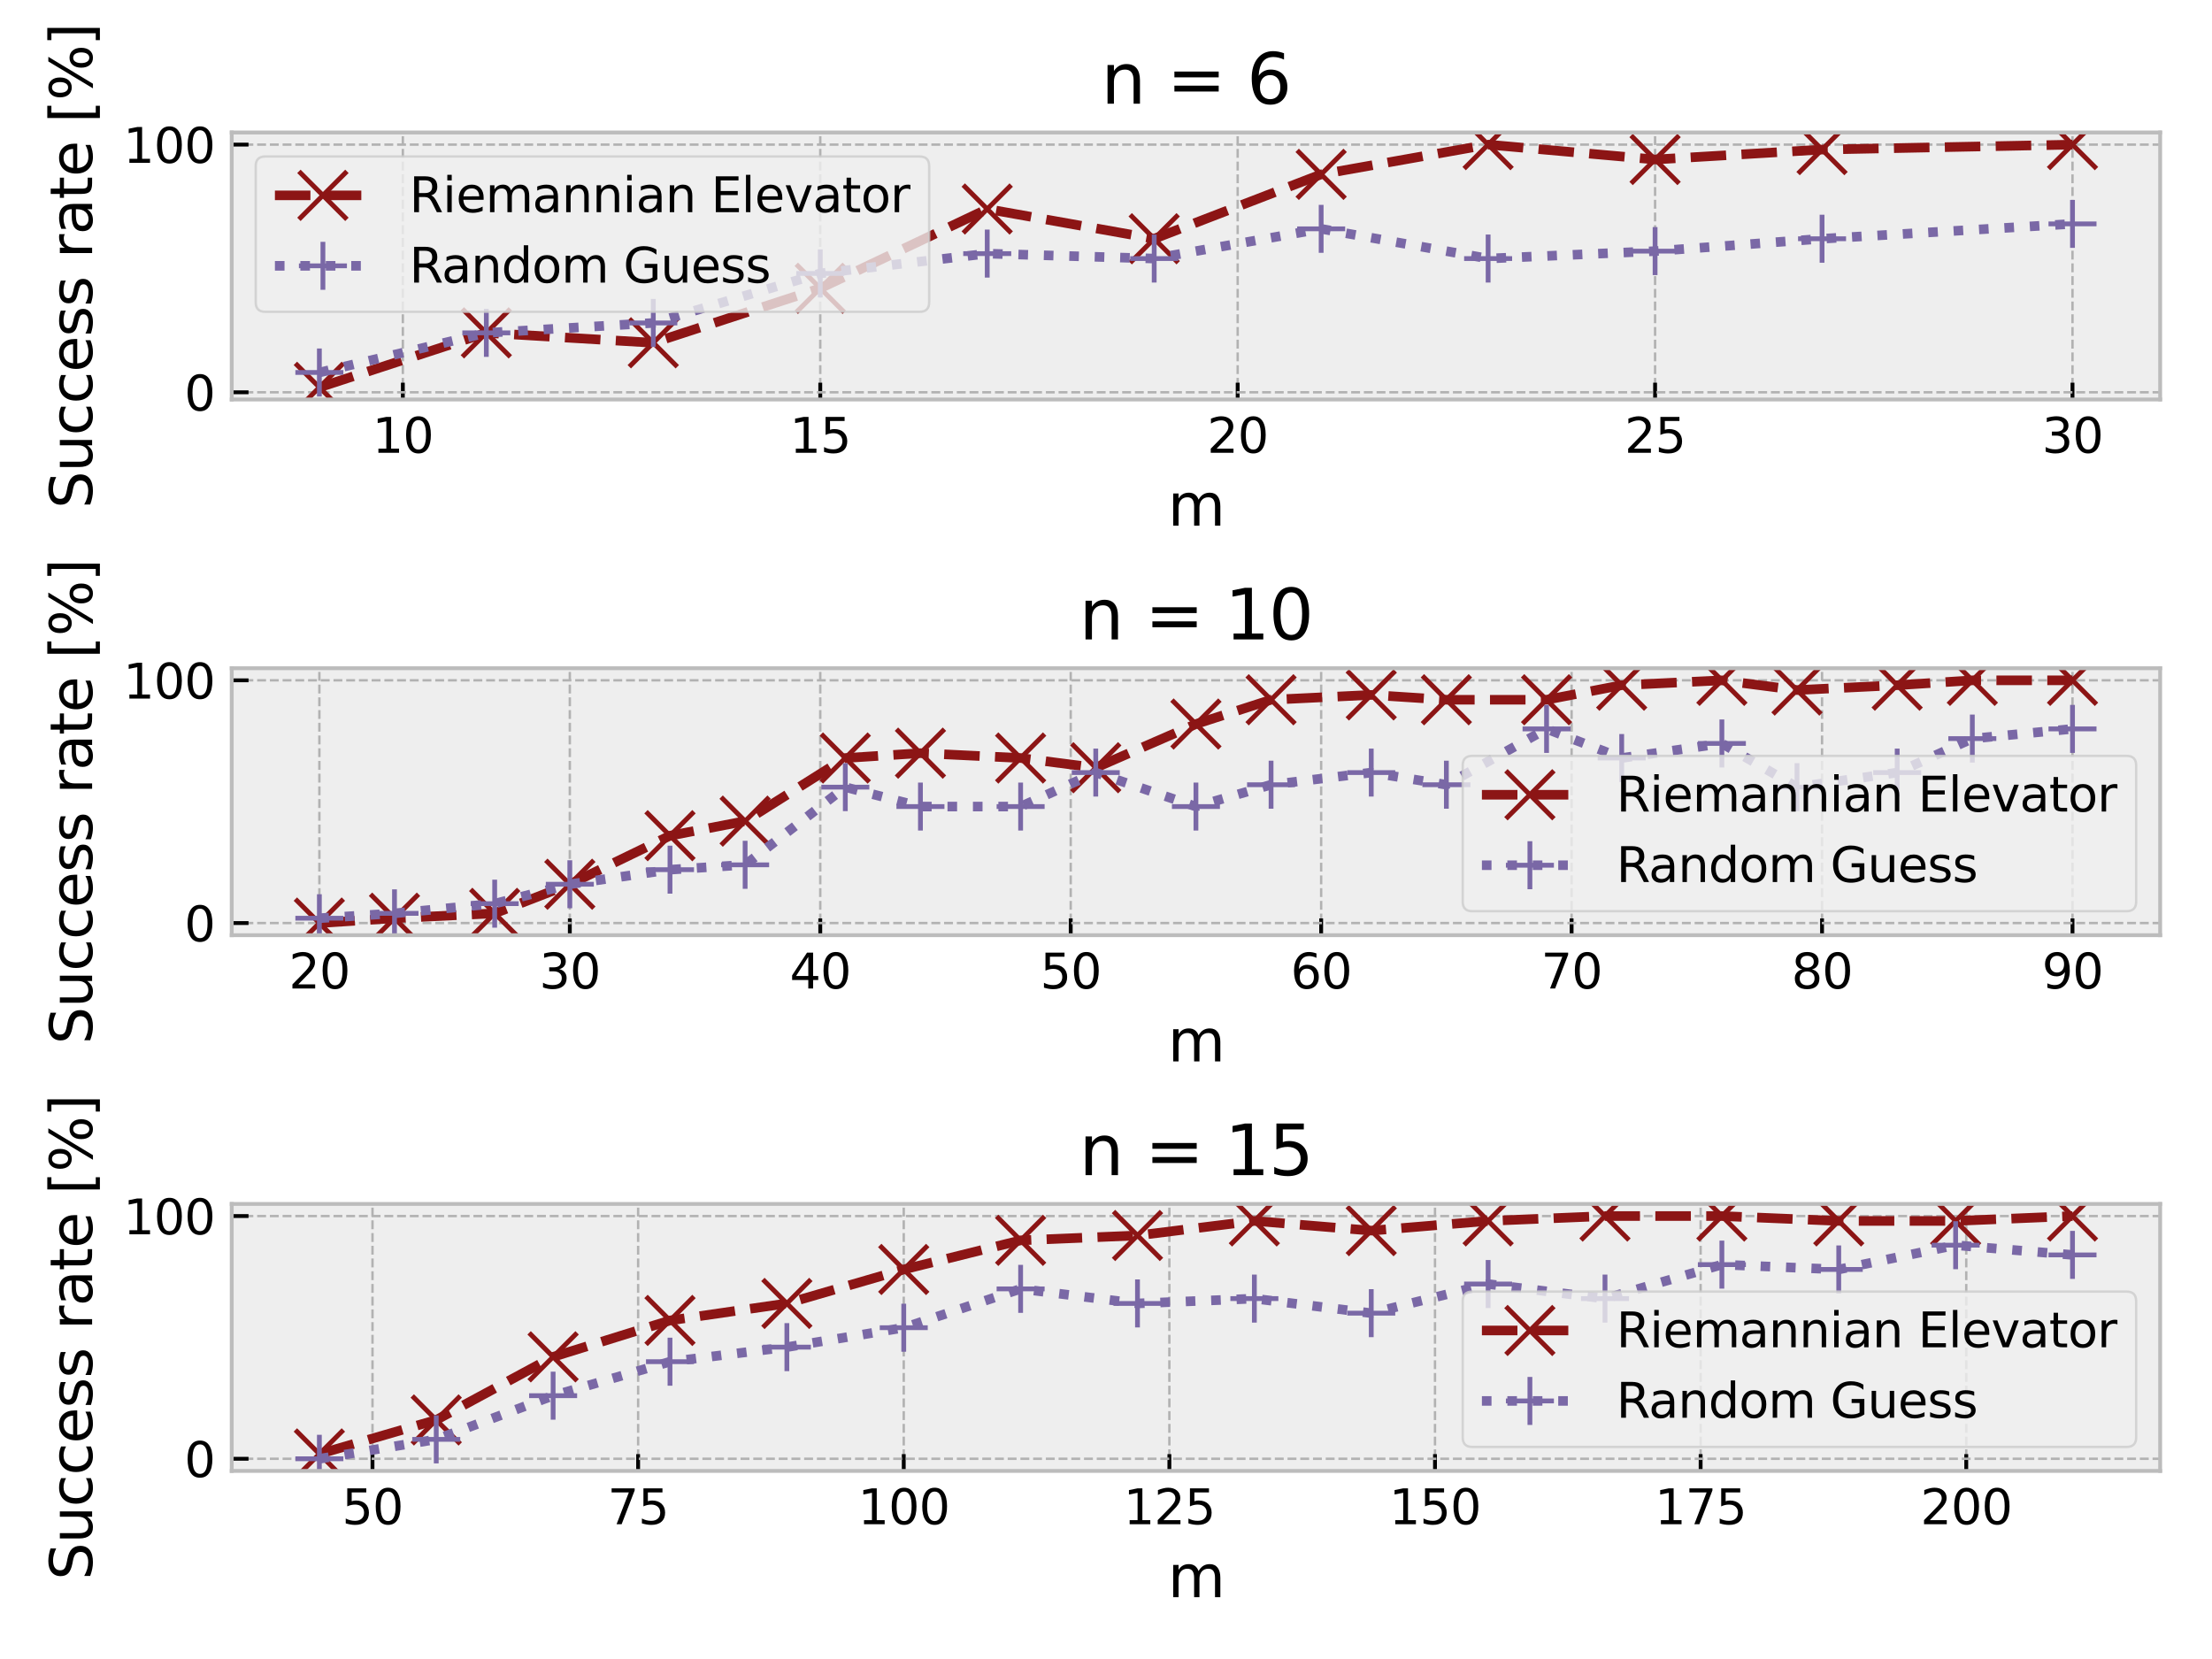<?xml version="1.0" encoding="utf-8" standalone="no"?>
<!DOCTYPE svg PUBLIC "-//W3C//DTD SVG 1.1//EN"
  "http://www.w3.org/Graphics/SVG/1.1/DTD/svg11.dtd">
<svg xmlns:xlink="http://www.w3.org/1999/xlink" width="460.8pt" height="345.6pt" viewBox="0 0 460.8 345.6" xmlns="http://www.w3.org/2000/svg" version="1.1">
 <defs>
  <style type="text/css">*{stroke-linejoin: round; stroke-linecap: butt}</style>
 </defs>
 <g id="figure_1">
  <g id="patch_1">
   <path d="M 0 345.6 
L 460.8 345.6 
L 460.8 0 
L 0 0 
z
" style="fill: #ffffff"/>
  </g>
  <g id="axes_1">
   <g id="patch_2">
    <path d="M 48.27 83.22 
L 450 83.22 
L 450 27.6 
L 48.27 27.6 
z
" style="fill: #eeeeee"/>
   </g>
   <g id="matplotlib.axis_1">
    <g id="xtick_1">
     <g id="line2d_1">
      <path d="M 83.921 83.22 
L 83.921 27.6 
" clip-path="url(#pb87a00180a)" style="fill: none; stroke-dasharray: 1.85,0.8; stroke-dashoffset: 0; stroke: #b2b2b2; stroke-width: 0.5"/>
     </g>
     <g id="line2d_2">
      <defs>
       <path id="mbca17e004c" d="M 0 0 
L 0 -3.5 
" style="stroke: #000000; stroke-width: 0.8"/>
      </defs>
      <g>
       <use xlink:href="#mbca17e004c" x="83.921" y="83.22" style="stroke: #000000; stroke-width: 0.8"/>
      </g>
     </g>
     <g id="text_1">
      <!-- 10 -->
      <g transform="translate(77.559 94.318) scale(0.1 -0.1)">
       <defs>
        <path id="DejaVuSans-31" d="M 794 531 
L 1825 531 
L 1825 4091 
L 703 3866 
L 703 4441 
L 1819 4666 
L 2450 4666 
L 2450 531 
L 3481 531 
L 3481 0 
L 794 0 
L 794 531 
z
" transform="scale(0.016)"/>
        <path id="DejaVuSans-30" d="M 2034 4250 
Q 1547 4250 1301 3770 
Q 1056 3291 1056 2328 
Q 1056 1369 1301 889 
Q 1547 409 2034 409 
Q 2525 409 2770 889 
Q 3016 1369 3016 2328 
Q 3016 3291 2770 3770 
Q 2525 4250 2034 4250 
z
M 2034 4750 
Q 2819 4750 3233 4129 
Q 3647 3509 3647 2328 
Q 3647 1150 3233 529 
Q 2819 -91 2034 -91 
Q 1250 -91 836 529 
Q 422 1150 422 2328 
Q 422 3509 836 4129 
Q 1250 4750 2034 4750 
z
" transform="scale(0.016)"/>
       </defs>
       <use xlink:href="#DejaVuSans-31"/>
       <use xlink:href="#DejaVuSans-30" x="63.623"/>
      </g>
     </g>
    </g>
    <g id="xtick_2">
     <g id="line2d_3">
      <path d="M 170.876 83.22 
L 170.876 27.6 
" clip-path="url(#pb87a00180a)" style="fill: none; stroke-dasharray: 1.85,0.8; stroke-dashoffset: 0; stroke: #b2b2b2; stroke-width: 0.5"/>
     </g>
     <g id="line2d_4">
      <g>
       <use xlink:href="#mbca17e004c" x="170.876" y="83.22" style="stroke: #000000; stroke-width: 0.8"/>
      </g>
     </g>
     <g id="text_2">
      <!-- 15 -->
      <g transform="translate(164.513 94.318) scale(0.1 -0.1)">
       <defs>
        <path id="DejaVuSans-35" d="M 691 4666 
L 3169 4666 
L 3169 4134 
L 1269 4134 
L 1269 2991 
Q 1406 3038 1543 3061 
Q 1681 3084 1819 3084 
Q 2600 3084 3056 2656 
Q 3513 2228 3513 1497 
Q 3513 744 3044 326 
Q 2575 -91 1722 -91 
Q 1428 -91 1123 -41 
Q 819 9 494 109 
L 494 744 
Q 775 591 1075 516 
Q 1375 441 1709 441 
Q 2250 441 2565 725 
Q 2881 1009 2881 1497 
Q 2881 1984 2565 2268 
Q 2250 2553 1709 2553 
Q 1456 2553 1204 2497 
Q 953 2441 691 2322 
L 691 4666 
z
" transform="scale(0.016)"/>
       </defs>
       <use xlink:href="#DejaVuSans-31"/>
       <use xlink:href="#DejaVuSans-35" x="63.623"/>
      </g>
     </g>
    </g>
    <g id="xtick_3">
     <g id="line2d_5">
      <path d="M 257.83 83.22 
L 257.83 27.6 
" clip-path="url(#pb87a00180a)" style="fill: none; stroke-dasharray: 1.85,0.8; stroke-dashoffset: 0; stroke: #b2b2b2; stroke-width: 0.5"/>
     </g>
     <g id="line2d_6">
      <g>
       <use xlink:href="#mbca17e004c" x="257.83" y="83.22" style="stroke: #000000; stroke-width: 0.8"/>
      </g>
     </g>
     <g id="text_3">
      <!-- 20 -->
      <g transform="translate(251.468 94.318) scale(0.1 -0.1)">
       <defs>
        <path id="DejaVuSans-32" d="M 1228 531 
L 3431 531 
L 3431 0 
L 469 0 
L 469 531 
Q 828 903 1448 1529 
Q 2069 2156 2228 2338 
Q 2531 2678 2651 2914 
Q 2772 3150 2772 3378 
Q 2772 3750 2511 3984 
Q 2250 4219 1831 4219 
Q 1534 4219 1204 4116 
Q 875 4013 500 3803 
L 500 4441 
Q 881 4594 1212 4672 
Q 1544 4750 1819 4750 
Q 2544 4750 2975 4387 
Q 3406 4025 3406 3419 
Q 3406 3131 3298 2873 
Q 3191 2616 2906 2266 
Q 2828 2175 2409 1742 
Q 1991 1309 1228 531 
z
" transform="scale(0.016)"/>
       </defs>
       <use xlink:href="#DejaVuSans-32"/>
       <use xlink:href="#DejaVuSans-30" x="63.623"/>
      </g>
     </g>
    </g>
    <g id="xtick_4">
     <g id="line2d_7">
      <path d="M 344.785 83.22 
L 344.785 27.6 
" clip-path="url(#pb87a00180a)" style="fill: none; stroke-dasharray: 1.85,0.8; stroke-dashoffset: 0; stroke: #b2b2b2; stroke-width: 0.5"/>
     </g>
     <g id="line2d_8">
      <g>
       <use xlink:href="#mbca17e004c" x="344.785" y="83.22" style="stroke: #000000; stroke-width: 0.8"/>
      </g>
     </g>
     <g id="text_4">
      <!-- 25 -->
      <g transform="translate(338.423 94.318) scale(0.1 -0.1)">
       <use xlink:href="#DejaVuSans-32"/>
       <use xlink:href="#DejaVuSans-35" x="63.623"/>
      </g>
     </g>
    </g>
    <g id="xtick_5">
     <g id="line2d_9">
      <path d="M 431.74 83.22 
L 431.74 27.6 
" clip-path="url(#pb87a00180a)" style="fill: none; stroke-dasharray: 1.85,0.8; stroke-dashoffset: 0; stroke: #b2b2b2; stroke-width: 0.5"/>
     </g>
     <g id="line2d_10">
      <g>
       <use xlink:href="#mbca17e004c" x="431.74" y="83.22" style="stroke: #000000; stroke-width: 0.8"/>
      </g>
     </g>
     <g id="text_5">
      <!-- 30 -->
      <g transform="translate(425.377 94.318) scale(0.1 -0.1)">
       <defs>
        <path id="DejaVuSans-33" d="M 2597 2516 
Q 3050 2419 3304 2112 
Q 3559 1806 3559 1356 
Q 3559 666 3084 287 
Q 2609 -91 1734 -91 
Q 1441 -91 1130 -33 
Q 819 25 488 141 
L 488 750 
Q 750 597 1062 519 
Q 1375 441 1716 441 
Q 2309 441 2620 675 
Q 2931 909 2931 1356 
Q 2931 1769 2642 2001 
Q 2353 2234 1838 2234 
L 1294 2234 
L 1294 2753 
L 1863 2753 
Q 2328 2753 2575 2939 
Q 2822 3125 2822 3475 
Q 2822 3834 2567 4026 
Q 2313 4219 1838 4219 
Q 1578 4219 1281 4162 
Q 984 4106 628 3988 
L 628 4550 
Q 988 4650 1302 4700 
Q 1616 4750 1894 4750 
Q 2613 4750 3031 4423 
Q 3450 4097 3450 3541 
Q 3450 3153 3228 2886 
Q 3006 2619 2597 2516 
z
" transform="scale(0.016)"/>
       </defs>
       <use xlink:href="#DejaVuSans-33"/>
       <use xlink:href="#DejaVuSans-30" x="63.623"/>
      </g>
     </g>
    </g>
    <g id="text_6">
     <!-- m -->
     <g transform="translate(243.291 109.516) scale(0.12 -0.12)">
      <defs>
       <path id="DejaVuSans-6d" d="M 3328 2828 
Q 3544 3216 3844 3400 
Q 4144 3584 4550 3584 
Q 5097 3584 5394 3201 
Q 5691 2819 5691 2113 
L 5691 0 
L 5113 0 
L 5113 2094 
Q 5113 2597 4934 2840 
Q 4756 3084 4391 3084 
Q 3944 3084 3684 2787 
Q 3425 2491 3425 1978 
L 3425 0 
L 2847 0 
L 2847 2094 
Q 2847 2600 2669 2842 
Q 2491 3084 2119 3084 
Q 1678 3084 1418 2786 
Q 1159 2488 1159 1978 
L 1159 0 
L 581 0 
L 581 3500 
L 1159 3500 
L 1159 2956 
Q 1356 3278 1631 3431 
Q 1906 3584 2284 3584 
Q 2666 3584 2933 3390 
Q 3200 3197 3328 2828 
z
" transform="scale(0.016)"/>
      </defs>
      <use xlink:href="#DejaVuSans-6d"/>
     </g>
    </g>
   </g>
   <g id="matplotlib.axis_2">
    <g id="ytick_1">
     <g id="line2d_11">
      <path d="M 48.27 81.724 
L 450 81.724 
" clip-path="url(#pb87a00180a)" style="fill: none; stroke-dasharray: 1.85,0.8; stroke-dashoffset: 0; stroke: #b2b2b2; stroke-width: 0.5"/>
     </g>
     <g id="line2d_12">
      <defs>
       <path id="mf055a3308d" d="M 0 0 
L 3.5 0 
" style="stroke: #000000; stroke-width: 0.8"/>
      </defs>
      <g>
       <use xlink:href="#mf055a3308d" x="48.27" y="81.724" style="stroke: #000000; stroke-width: 0.8"/>
      </g>
     </g>
     <g id="text_7">
      <!-- 0 -->
      <g transform="translate(38.407 85.523) scale(0.1 -0.1)">
       <use xlink:href="#DejaVuSans-30"/>
      </g>
     </g>
    </g>
    <g id="ytick_2">
     <g id="line2d_13">
      <path d="M 48.27 30.128 
L 450 30.128 
" clip-path="url(#pb87a00180a)" style="fill: none; stroke-dasharray: 1.85,0.8; stroke-dashoffset: 0; stroke: #b2b2b2; stroke-width: 0.5"/>
     </g>
     <g id="line2d_14">
      <g>
       <use xlink:href="#mf055a3308d" x="48.27" y="30.128" style="stroke: #000000; stroke-width: 0.8"/>
      </g>
     </g>
     <g id="text_8">
      <!-- 100 -->
      <g transform="translate(25.683 33.927) scale(0.1 -0.1)">
       <use xlink:href="#DejaVuSans-31"/>
       <use xlink:href="#DejaVuSans-30" x="63.623"/>
       <use xlink:href="#DejaVuSans-30" x="127.246"/>
      </g>
     </g>
    </g>
    <g id="text_9">
     <!-- Success rate [%] -->
     <g transform="translate(19.187 105.947) rotate(-90) scale(0.12 -0.12)">
      <defs>
       <path id="DejaVuSans-53" d="M 3425 4513 
L 3425 3897 
Q 3066 4069 2747 4153 
Q 2428 4238 2131 4238 
Q 1616 4238 1336 4038 
Q 1056 3838 1056 3469 
Q 1056 3159 1242 3001 
Q 1428 2844 1947 2747 
L 2328 2669 
Q 3034 2534 3370 2195 
Q 3706 1856 3706 1288 
Q 3706 609 3251 259 
Q 2797 -91 1919 -91 
Q 1588 -91 1214 -16 
Q 841 59 441 206 
L 441 856 
Q 825 641 1194 531 
Q 1563 422 1919 422 
Q 2459 422 2753 634 
Q 3047 847 3047 1241 
Q 3047 1584 2836 1778 
Q 2625 1972 2144 2069 
L 1759 2144 
Q 1053 2284 737 2584 
Q 422 2884 422 3419 
Q 422 4038 858 4394 
Q 1294 4750 2059 4750 
Q 2388 4750 2728 4690 
Q 3069 4631 3425 4513 
z
" transform="scale(0.016)"/>
       <path id="DejaVuSans-75" d="M 544 1381 
L 544 3500 
L 1119 3500 
L 1119 1403 
Q 1119 906 1312 657 
Q 1506 409 1894 409 
Q 2359 409 2629 706 
Q 2900 1003 2900 1516 
L 2900 3500 
L 3475 3500 
L 3475 0 
L 2900 0 
L 2900 538 
Q 2691 219 2414 64 
Q 2138 -91 1772 -91 
Q 1169 -91 856 284 
Q 544 659 544 1381 
z
M 1991 3584 
L 1991 3584 
z
" transform="scale(0.016)"/>
       <path id="DejaVuSans-63" d="M 3122 3366 
L 3122 2828 
Q 2878 2963 2633 3030 
Q 2388 3097 2138 3097 
Q 1578 3097 1268 2742 
Q 959 2388 959 1747 
Q 959 1106 1268 751 
Q 1578 397 2138 397 
Q 2388 397 2633 464 
Q 2878 531 3122 666 
L 3122 134 
Q 2881 22 2623 -34 
Q 2366 -91 2075 -91 
Q 1284 -91 818 406 
Q 353 903 353 1747 
Q 353 2603 823 3093 
Q 1294 3584 2113 3584 
Q 2378 3584 2631 3529 
Q 2884 3475 3122 3366 
z
" transform="scale(0.016)"/>
       <path id="DejaVuSans-65" d="M 3597 1894 
L 3597 1613 
L 953 1613 
Q 991 1019 1311 708 
Q 1631 397 2203 397 
Q 2534 397 2845 478 
Q 3156 559 3463 722 
L 3463 178 
Q 3153 47 2828 -22 
Q 2503 -91 2169 -91 
Q 1331 -91 842 396 
Q 353 884 353 1716 
Q 353 2575 817 3079 
Q 1281 3584 2069 3584 
Q 2775 3584 3186 3129 
Q 3597 2675 3597 1894 
z
M 3022 2063 
Q 3016 2534 2758 2815 
Q 2500 3097 2075 3097 
Q 1594 3097 1305 2825 
Q 1016 2553 972 2059 
L 3022 2063 
z
" transform="scale(0.016)"/>
       <path id="DejaVuSans-73" d="M 2834 3397 
L 2834 2853 
Q 2591 2978 2328 3040 
Q 2066 3103 1784 3103 
Q 1356 3103 1142 2972 
Q 928 2841 928 2578 
Q 928 2378 1081 2264 
Q 1234 2150 1697 2047 
L 1894 2003 
Q 2506 1872 2764 1633 
Q 3022 1394 3022 966 
Q 3022 478 2636 193 
Q 2250 -91 1575 -91 
Q 1294 -91 989 -36 
Q 684 19 347 128 
L 347 722 
Q 666 556 975 473 
Q 1284 391 1588 391 
Q 1994 391 2212 530 
Q 2431 669 2431 922 
Q 2431 1156 2273 1281 
Q 2116 1406 1581 1522 
L 1381 1569 
Q 847 1681 609 1914 
Q 372 2147 372 2553 
Q 372 3047 722 3315 
Q 1072 3584 1716 3584 
Q 2034 3584 2315 3537 
Q 2597 3491 2834 3397 
z
" transform="scale(0.016)"/>
       <path id="DejaVuSans-20" transform="scale(0.016)"/>
       <path id="DejaVuSans-72" d="M 2631 2963 
Q 2534 3019 2420 3045 
Q 2306 3072 2169 3072 
Q 1681 3072 1420 2755 
Q 1159 2438 1159 1844 
L 1159 0 
L 581 0 
L 581 3500 
L 1159 3500 
L 1159 2956 
Q 1341 3275 1631 3429 
Q 1922 3584 2338 3584 
Q 2397 3584 2469 3576 
Q 2541 3569 2628 3553 
L 2631 2963 
z
" transform="scale(0.016)"/>
       <path id="DejaVuSans-61" d="M 2194 1759 
Q 1497 1759 1228 1600 
Q 959 1441 959 1056 
Q 959 750 1161 570 
Q 1363 391 1709 391 
Q 2188 391 2477 730 
Q 2766 1069 2766 1631 
L 2766 1759 
L 2194 1759 
z
M 3341 1997 
L 3341 0 
L 2766 0 
L 2766 531 
Q 2569 213 2275 61 
Q 1981 -91 1556 -91 
Q 1019 -91 701 211 
Q 384 513 384 1019 
Q 384 1609 779 1909 
Q 1175 2209 1959 2209 
L 2766 2209 
L 2766 2266 
Q 2766 2663 2505 2880 
Q 2244 3097 1772 3097 
Q 1472 3097 1187 3025 
Q 903 2953 641 2809 
L 641 3341 
Q 956 3463 1253 3523 
Q 1550 3584 1831 3584 
Q 2591 3584 2966 3190 
Q 3341 2797 3341 1997 
z
" transform="scale(0.016)"/>
       <path id="DejaVuSans-74" d="M 1172 4494 
L 1172 3500 
L 2356 3500 
L 2356 3053 
L 1172 3053 
L 1172 1153 
Q 1172 725 1289 603 
Q 1406 481 1766 481 
L 2356 481 
L 2356 0 
L 1766 0 
Q 1100 0 847 248 
Q 594 497 594 1153 
L 594 3053 
L 172 3053 
L 172 3500 
L 594 3500 
L 594 4494 
L 1172 4494 
z
" transform="scale(0.016)"/>
       <path id="DejaVuSans-5b" d="M 550 4863 
L 1875 4863 
L 1875 4416 
L 1125 4416 
L 1125 -397 
L 1875 -397 
L 1875 -844 
L 550 -844 
L 550 4863 
z
" transform="scale(0.016)"/>
       <path id="DejaVuSans-25" d="M 4653 2053 
Q 4381 2053 4226 1822 
Q 4072 1591 4072 1178 
Q 4072 772 4226 539 
Q 4381 306 4653 306 
Q 4919 306 5073 539 
Q 5228 772 5228 1178 
Q 5228 1588 5073 1820 
Q 4919 2053 4653 2053 
z
M 4653 2450 
Q 5147 2450 5437 2106 
Q 5728 1763 5728 1178 
Q 5728 594 5436 251 
Q 5144 -91 4653 -91 
Q 4153 -91 3862 251 
Q 3572 594 3572 1178 
Q 3572 1766 3864 2108 
Q 4156 2450 4653 2450 
z
M 1428 4353 
Q 1159 4353 1004 4120 
Q 850 3888 850 3481 
Q 850 3069 1003 2837 
Q 1156 2606 1428 2606 
Q 1700 2606 1854 2837 
Q 2009 3069 2009 3481 
Q 2009 3884 1853 4118 
Q 1697 4353 1428 4353 
z
M 4250 4750 
L 4750 4750 
L 1831 -91 
L 1331 -91 
L 4250 4750 
z
M 1428 4750 
Q 1922 4750 2215 4408 
Q 2509 4066 2509 3481 
Q 2509 2891 2217 2550 
Q 1925 2209 1428 2209 
Q 931 2209 642 2551 
Q 353 2894 353 3481 
Q 353 4063 643 4406 
Q 934 4750 1428 4750 
z
" transform="scale(0.016)"/>
       <path id="DejaVuSans-5d" d="M 1947 4863 
L 1947 -844 
L 622 -844 
L 622 -397 
L 1369 -397 
L 1369 4416 
L 622 4416 
L 622 4863 
L 1947 4863 
z
" transform="scale(0.016)"/>
      </defs>
      <use xlink:href="#DejaVuSans-53"/>
      <use xlink:href="#DejaVuSans-75" x="63.477"/>
      <use xlink:href="#DejaVuSans-63" x="126.855"/>
      <use xlink:href="#DejaVuSans-63" x="181.836"/>
      <use xlink:href="#DejaVuSans-65" x="236.816"/>
      <use xlink:href="#DejaVuSans-73" x="298.34"/>
      <use xlink:href="#DejaVuSans-73" x="350.439"/>
      <use xlink:href="#DejaVuSans-20" x="402.539"/>
      <use xlink:href="#DejaVuSans-72" x="434.326"/>
      <use xlink:href="#DejaVuSans-61" x="475.439"/>
      <use xlink:href="#DejaVuSans-74" x="536.719"/>
      <use xlink:href="#DejaVuSans-65" x="575.928"/>
      <use xlink:href="#DejaVuSans-20" x="637.451"/>
      <use xlink:href="#DejaVuSans-5b" x="669.238"/>
      <use xlink:href="#DejaVuSans-25" x="708.252"/>
      <use xlink:href="#DejaVuSans-5d" x="803.271"/>
     </g>
    </g>
   </g>
   <g id="line2d_15">
    <path d="M 66.53 80.692 
L 101.312 69.341 
L 136.094 71.405 
L 170.876 60.054 
L 205.658 43.543 
L 240.44 49.734 
L 275.221 36.32 
L 310.003 30.128 
L 344.785 33.224 
L 379.567 31.16 
L 431.74 30.128 
" clip-path="url(#pb87a00180a)" style="fill: none; stroke-dasharray: 7.4,3.2; stroke-dashoffset: 0; stroke: #8c1515; stroke-width: 2"/>
    <defs>
     <path id="m5a090faa12" d="M -5 5 
L 5 -5 
M -5 -5 
L 5 5 
" style="stroke: #8c1515"/>
    </defs>
    <g clip-path="url(#pb87a00180a)">
     <use xlink:href="#m5a090faa12" x="66.53" y="80.692" style="fill: #8c1515; stroke: #8c1515"/>
     <use xlink:href="#m5a090faa12" x="101.312" y="69.341" style="fill: #8c1515; stroke: #8c1515"/>
     <use xlink:href="#m5a090faa12" x="136.094" y="71.405" style="fill: #8c1515; stroke: #8c1515"/>
     <use xlink:href="#m5a090faa12" x="170.876" y="60.054" style="fill: #8c1515; stroke: #8c1515"/>
     <use xlink:href="#m5a090faa12" x="205.658" y="43.543" style="fill: #8c1515; stroke: #8c1515"/>
     <use xlink:href="#m5a090faa12" x="240.44" y="49.734" style="fill: #8c1515; stroke: #8c1515"/>
     <use xlink:href="#m5a090faa12" x="275.221" y="36.32" style="fill: #8c1515; stroke: #8c1515"/>
     <use xlink:href="#m5a090faa12" x="310.003" y="30.128" style="fill: #8c1515; stroke: #8c1515"/>
     <use xlink:href="#m5a090faa12" x="344.785" y="33.224" style="fill: #8c1515; stroke: #8c1515"/>
     <use xlink:href="#m5a090faa12" x="379.567" y="31.16" style="fill: #8c1515; stroke: #8c1515"/>
     <use xlink:href="#m5a090faa12" x="431.74" y="30.128" style="fill: #8c1515; stroke: #8c1515"/>
    </g>
   </g>
   <g id="line2d_16">
    <path d="M 66.53 77.596 
L 101.312 69.341 
L 136.094 67.277 
L 170.876 56.958 
L 205.658 52.83 
L 240.44 53.862 
L 275.221 47.671 
L 310.003 53.862 
L 344.785 52.314 
L 379.567 49.734 
L 431.74 46.639 
" clip-path="url(#pb87a00180a)" style="fill: none; stroke-dasharray: 2,3.3; stroke-dashoffset: 0; stroke: #7a68a6; stroke-width: 2"/>
    <defs>
     <path id="m1b15de8d1e" d="M -5 0 
L 5 0 
M 0 5 
L 0 -5 
" style="stroke: #7a68a6"/>
    </defs>
    <g clip-path="url(#pb87a00180a)">
     <use xlink:href="#m1b15de8d1e" x="66.53" y="77.596" style="fill: #7a68a6; stroke: #7a68a6"/>
     <use xlink:href="#m1b15de8d1e" x="101.312" y="69.341" style="fill: #7a68a6; stroke: #7a68a6"/>
     <use xlink:href="#m1b15de8d1e" x="136.094" y="67.277" style="fill: #7a68a6; stroke: #7a68a6"/>
     <use xlink:href="#m1b15de8d1e" x="170.876" y="56.958" style="fill: #7a68a6; stroke: #7a68a6"/>
     <use xlink:href="#m1b15de8d1e" x="205.658" y="52.83" style="fill: #7a68a6; stroke: #7a68a6"/>
     <use xlink:href="#m1b15de8d1e" x="240.44" y="53.862" style="fill: #7a68a6; stroke: #7a68a6"/>
     <use xlink:href="#m1b15de8d1e" x="275.221" y="47.671" style="fill: #7a68a6; stroke: #7a68a6"/>
     <use xlink:href="#m1b15de8d1e" x="310.003" y="53.862" style="fill: #7a68a6; stroke: #7a68a6"/>
     <use xlink:href="#m1b15de8d1e" x="344.785" y="52.314" style="fill: #7a68a6; stroke: #7a68a6"/>
     <use xlink:href="#m1b15de8d1e" x="379.567" y="49.734" style="fill: #7a68a6; stroke: #7a68a6"/>
     <use xlink:href="#m1b15de8d1e" x="431.74" y="46.639" style="fill: #7a68a6; stroke: #7a68a6"/>
    </g>
   </g>
   <g id="patch_3">
    <path d="M 48.27 83.22 
L 48.27 27.6 
" style="fill: none; stroke: #bcbcbc; stroke-width: 0.8; stroke-linejoin: miter; stroke-linecap: square"/>
   </g>
   <g id="patch_4">
    <path d="M 450 83.22 
L 450 27.6 
" style="fill: none; stroke: #bcbcbc; stroke-width: 0.8; stroke-linejoin: miter; stroke-linecap: square"/>
   </g>
   <g id="patch_5">
    <path d="M 48.27 83.22 
L 450 83.22 
" style="fill: none; stroke: #bcbcbc; stroke-width: 0.8; stroke-linejoin: miter; stroke-linecap: square"/>
   </g>
   <g id="patch_6">
    <path d="M 48.27 27.6 
L 450 27.6 
" style="fill: none; stroke: #bcbcbc; stroke-width: 0.8; stroke-linejoin: miter; stroke-linecap: square"/>
   </g>
   <g id="text_10">
    <!-- n = 6 -->
    <g transform="translate(229.381 21.6) scale(0.144 -0.144)">
     <defs>
      <path id="DejaVuSans-6e" d="M 3513 2113 
L 3513 0 
L 2938 0 
L 2938 2094 
Q 2938 2591 2744 2837 
Q 2550 3084 2163 3084 
Q 1697 3084 1428 2787 
Q 1159 2491 1159 1978 
L 1159 0 
L 581 0 
L 581 3500 
L 1159 3500 
L 1159 2956 
Q 1366 3272 1645 3428 
Q 1925 3584 2291 3584 
Q 2894 3584 3203 3211 
Q 3513 2838 3513 2113 
z
" transform="scale(0.016)"/>
      <path id="DejaVuSans-3d" d="M 678 2906 
L 4684 2906 
L 4684 2381 
L 678 2381 
L 678 2906 
z
M 678 1631 
L 4684 1631 
L 4684 1100 
L 678 1100 
L 678 1631 
z
" transform="scale(0.016)"/>
      <path id="DejaVuSans-36" d="M 2113 2584 
Q 1688 2584 1439 2293 
Q 1191 2003 1191 1497 
Q 1191 994 1439 701 
Q 1688 409 2113 409 
Q 2538 409 2786 701 
Q 3034 994 3034 1497 
Q 3034 2003 2786 2293 
Q 2538 2584 2113 2584 
z
M 3366 4563 
L 3366 3988 
Q 3128 4100 2886 4159 
Q 2644 4219 2406 4219 
Q 1781 4219 1451 3797 
Q 1122 3375 1075 2522 
Q 1259 2794 1537 2939 
Q 1816 3084 2150 3084 
Q 2853 3084 3261 2657 
Q 3669 2231 3669 1497 
Q 3669 778 3244 343 
Q 2819 -91 2113 -91 
Q 1303 -91 875 529 
Q 447 1150 447 2328 
Q 447 3434 972 4092 
Q 1497 4750 2381 4750 
Q 2619 4750 2861 4703 
Q 3103 4656 3366 4563 
z
" transform="scale(0.016)"/>
     </defs>
     <use xlink:href="#DejaVuSans-6e"/>
     <use xlink:href="#DejaVuSans-20" x="63.379"/>
     <use xlink:href="#DejaVuSans-3d" x="95.166"/>
     <use xlink:href="#DejaVuSans-20" x="178.955"/>
     <use xlink:href="#DejaVuSans-36" x="210.742"/>
    </g>
   </g>
   <g id="legend_1">
    <g id="patch_7">
     <path d="M 55.27 64.956 
L 191.562 64.956 
Q 193.562 64.956 193.562 62.956 
L 193.562 34.6 
Q 193.562 32.6 191.562 32.6 
L 55.27 32.6 
Q 53.27 32.6 53.27 34.6 
L 53.27 62.956 
Q 53.27 64.956 55.27 64.956 
z
" style="fill: #eeeeee; opacity: 0.8; stroke: #cccccc; stroke-width: 0.5; stroke-linejoin: miter"/>
    </g>
    <g id="line2d_17">
     <path d="M 57.27 40.698 
L 67.27 40.698 
L 77.27 40.698 
" style="fill: none; stroke-dasharray: 7.4,3.2; stroke-dashoffset: 0; stroke: #8c1515; stroke-width: 2"/>
     <g>
      <use xlink:href="#m5a090faa12" x="67.27" y="40.698" style="fill: #8c1515; stroke: #8c1515"/>
     </g>
    </g>
    <g id="text_11">
     <!-- Riemannian Elevator -->
     <g transform="translate(85.27 44.198) scale(0.1 -0.1)">
      <defs>
       <path id="DejaVuSans-52" d="M 2841 2188 
Q 3044 2119 3236 1894 
Q 3428 1669 3622 1275 
L 4263 0 
L 3584 0 
L 2988 1197 
Q 2756 1666 2539 1819 
Q 2322 1972 1947 1972 
L 1259 1972 
L 1259 0 
L 628 0 
L 628 4666 
L 2053 4666 
Q 2853 4666 3247 4331 
Q 3641 3997 3641 3322 
Q 3641 2881 3436 2590 
Q 3231 2300 2841 2188 
z
M 1259 4147 
L 1259 2491 
L 2053 2491 
Q 2509 2491 2742 2702 
Q 2975 2913 2975 3322 
Q 2975 3731 2742 3939 
Q 2509 4147 2053 4147 
L 1259 4147 
z
" transform="scale(0.016)"/>
       <path id="DejaVuSans-69" d="M 603 3500 
L 1178 3500 
L 1178 0 
L 603 0 
L 603 3500 
z
M 603 4863 
L 1178 4863 
L 1178 4134 
L 603 4134 
L 603 4863 
z
" transform="scale(0.016)"/>
       <path id="DejaVuSans-45" d="M 628 4666 
L 3578 4666 
L 3578 4134 
L 1259 4134 
L 1259 2753 
L 3481 2753 
L 3481 2222 
L 1259 2222 
L 1259 531 
L 3634 531 
L 3634 0 
L 628 0 
L 628 4666 
z
" transform="scale(0.016)"/>
       <path id="DejaVuSans-6c" d="M 603 4863 
L 1178 4863 
L 1178 0 
L 603 0 
L 603 4863 
z
" transform="scale(0.016)"/>
       <path id="DejaVuSans-76" d="M 191 3500 
L 800 3500 
L 1894 563 
L 2988 3500 
L 3597 3500 
L 2284 0 
L 1503 0 
L 191 3500 
z
" transform="scale(0.016)"/>
       <path id="DejaVuSans-6f" d="M 1959 3097 
Q 1497 3097 1228 2736 
Q 959 2375 959 1747 
Q 959 1119 1226 758 
Q 1494 397 1959 397 
Q 2419 397 2687 759 
Q 2956 1122 2956 1747 
Q 2956 2369 2687 2733 
Q 2419 3097 1959 3097 
z
M 1959 3584 
Q 2709 3584 3137 3096 
Q 3566 2609 3566 1747 
Q 3566 888 3137 398 
Q 2709 -91 1959 -91 
Q 1206 -91 779 398 
Q 353 888 353 1747 
Q 353 2609 779 3096 
Q 1206 3584 1959 3584 
z
" transform="scale(0.016)"/>
      </defs>
      <use xlink:href="#DejaVuSans-52"/>
      <use xlink:href="#DejaVuSans-69" x="69.482"/>
      <use xlink:href="#DejaVuSans-65" x="97.266"/>
      <use xlink:href="#DejaVuSans-6d" x="158.789"/>
      <use xlink:href="#DejaVuSans-61" x="256.201"/>
      <use xlink:href="#DejaVuSans-6e" x="317.48"/>
      <use xlink:href="#DejaVuSans-6e" x="380.859"/>
      <use xlink:href="#DejaVuSans-69" x="444.238"/>
      <use xlink:href="#DejaVuSans-61" x="472.021"/>
      <use xlink:href="#DejaVuSans-6e" x="533.301"/>
      <use xlink:href="#DejaVuSans-20" x="596.68"/>
      <use xlink:href="#DejaVuSans-45" x="628.467"/>
      <use xlink:href="#DejaVuSans-6c" x="691.65"/>
      <use xlink:href="#DejaVuSans-65" x="719.434"/>
      <use xlink:href="#DejaVuSans-76" x="780.957"/>
      <use xlink:href="#DejaVuSans-61" x="840.137"/>
      <use xlink:href="#DejaVuSans-74" x="901.416"/>
      <use xlink:href="#DejaVuSans-6f" x="940.625"/>
      <use xlink:href="#DejaVuSans-72" x="1001.807"/>
     </g>
    </g>
    <g id="line2d_18">
     <path d="M 57.27 55.377 
L 67.27 55.377 
L 77.27 55.377 
" style="fill: none; stroke-dasharray: 2,3.3; stroke-dashoffset: 0; stroke: #7a68a6; stroke-width: 2"/>
     <g>
      <use xlink:href="#m1b15de8d1e" x="67.27" y="55.377" style="fill: #7a68a6; stroke: #7a68a6"/>
     </g>
    </g>
    <g id="text_12">
     <!-- Random Guess -->
     <g transform="translate(85.27 58.877) scale(0.1 -0.1)">
      <defs>
       <path id="DejaVuSans-64" d="M 2906 2969 
L 2906 4863 
L 3481 4863 
L 3481 0 
L 2906 0 
L 2906 525 
Q 2725 213 2448 61 
Q 2172 -91 1784 -91 
Q 1150 -91 751 415 
Q 353 922 353 1747 
Q 353 2572 751 3078 
Q 1150 3584 1784 3584 
Q 2172 3584 2448 3432 
Q 2725 3281 2906 2969 
z
M 947 1747 
Q 947 1113 1208 752 
Q 1469 391 1925 391 
Q 2381 391 2643 752 
Q 2906 1113 2906 1747 
Q 2906 2381 2643 2742 
Q 2381 3103 1925 3103 
Q 1469 3103 1208 2742 
Q 947 2381 947 1747 
z
" transform="scale(0.016)"/>
       <path id="DejaVuSans-47" d="M 3809 666 
L 3809 1919 
L 2778 1919 
L 2778 2438 
L 4434 2438 
L 4434 434 
Q 4069 175 3628 42 
Q 3188 -91 2688 -91 
Q 1594 -91 976 548 
Q 359 1188 359 2328 
Q 359 3472 976 4111 
Q 1594 4750 2688 4750 
Q 3144 4750 3555 4637 
Q 3966 4525 4313 4306 
L 4313 3634 
Q 3963 3931 3569 4081 
Q 3175 4231 2741 4231 
Q 1884 4231 1454 3753 
Q 1025 3275 1025 2328 
Q 1025 1384 1454 906 
Q 1884 428 2741 428 
Q 3075 428 3337 486 
Q 3600 544 3809 666 
z
" transform="scale(0.016)"/>
      </defs>
      <use xlink:href="#DejaVuSans-52"/>
      <use xlink:href="#DejaVuSans-61" x="67.232"/>
      <use xlink:href="#DejaVuSans-6e" x="128.512"/>
      <use xlink:href="#DejaVuSans-64" x="191.891"/>
      <use xlink:href="#DejaVuSans-6f" x="255.367"/>
      <use xlink:href="#DejaVuSans-6d" x="316.549"/>
      <use xlink:href="#DejaVuSans-20" x="413.961"/>
      <use xlink:href="#DejaVuSans-47" x="445.748"/>
      <use xlink:href="#DejaVuSans-75" x="523.238"/>
      <use xlink:href="#DejaVuSans-65" x="586.617"/>
      <use xlink:href="#DejaVuSans-73" x="648.141"/>
      <use xlink:href="#DejaVuSans-73" x="700.24"/>
     </g>
    </g>
   </g>
  </g>
  <g id="axes_2">
   <g id="patch_8">
    <path d="M 48.27 194.82 
L 450 194.82 
L 450 139.2 
L 48.27 139.2 
z
" style="fill: #eeeeee"/>
   </g>
   <g id="matplotlib.axis_3">
    <g id="xtick_6">
     <g id="line2d_19">
      <path d="M 66.53 194.82 
L 66.53 139.2 
" clip-path="url(#p6745edc39d)" style="fill: none; stroke-dasharray: 1.85,0.8; stroke-dashoffset: 0; stroke: #b2b2b2; stroke-width: 0.5"/>
     </g>
     <g id="line2d_20">
      <g>
       <use xlink:href="#mbca17e004c" x="66.53" y="194.82" style="stroke: #000000; stroke-width: 0.8"/>
      </g>
     </g>
     <g id="text_13">
      <!-- 20 -->
      <g transform="translate(60.168 205.918) scale(0.1 -0.1)">
       <use xlink:href="#DejaVuSans-32"/>
       <use xlink:href="#DejaVuSans-30" x="63.623"/>
      </g>
     </g>
    </g>
    <g id="xtick_7">
     <g id="line2d_21">
      <path d="M 118.703 194.82 
L 118.703 139.2 
" clip-path="url(#p6745edc39d)" style="fill: none; stroke-dasharray: 1.85,0.8; stroke-dashoffset: 0; stroke: #b2b2b2; stroke-width: 0.5"/>
     </g>
     <g id="line2d_22">
      <g>
       <use xlink:href="#mbca17e004c" x="118.703" y="194.82" style="stroke: #000000; stroke-width: 0.8"/>
      </g>
     </g>
     <g id="text_14">
      <!-- 30 -->
      <g transform="translate(112.341 205.918) scale(0.1 -0.1)">
       <use xlink:href="#DejaVuSans-33"/>
       <use xlink:href="#DejaVuSans-30" x="63.623"/>
      </g>
     </g>
    </g>
    <g id="xtick_8">
     <g id="line2d_23">
      <path d="M 170.876 194.82 
L 170.876 139.2 
" clip-path="url(#p6745edc39d)" style="fill: none; stroke-dasharray: 1.85,0.8; stroke-dashoffset: 0; stroke: #b2b2b2; stroke-width: 0.5"/>
     </g>
     <g id="line2d_24">
      <g>
       <use xlink:href="#mbca17e004c" x="170.876" y="194.82" style="stroke: #000000; stroke-width: 0.8"/>
      </g>
     </g>
     <g id="text_15">
      <!-- 40 -->
      <g transform="translate(164.513 205.918) scale(0.1 -0.1)">
       <defs>
        <path id="DejaVuSans-34" d="M 2419 4116 
L 825 1625 
L 2419 1625 
L 2419 4116 
z
M 2253 4666 
L 3047 4666 
L 3047 1625 
L 3713 1625 
L 3713 1100 
L 3047 1100 
L 3047 0 
L 2419 0 
L 2419 1100 
L 313 1100 
L 313 1709 
L 2253 4666 
z
" transform="scale(0.016)"/>
       </defs>
       <use xlink:href="#DejaVuSans-34"/>
       <use xlink:href="#DejaVuSans-30" x="63.623"/>
      </g>
     </g>
    </g>
    <g id="xtick_9">
     <g id="line2d_25">
      <path d="M 223.049 194.82 
L 223.049 139.2 
" clip-path="url(#p6745edc39d)" style="fill: none; stroke-dasharray: 1.85,0.8; stroke-dashoffset: 0; stroke: #b2b2b2; stroke-width: 0.5"/>
     </g>
     <g id="line2d_26">
      <g>
       <use xlink:href="#mbca17e004c" x="223.049" y="194.82" style="stroke: #000000; stroke-width: 0.8"/>
      </g>
     </g>
     <g id="text_16">
      <!-- 50 -->
      <g transform="translate(216.686 205.918) scale(0.1 -0.1)">
       <use xlink:href="#DejaVuSans-35"/>
       <use xlink:href="#DejaVuSans-30" x="63.623"/>
      </g>
     </g>
    </g>
    <g id="xtick_10">
     <g id="line2d_27">
      <path d="M 275.221 194.82 
L 275.221 139.2 
" clip-path="url(#p6745edc39d)" style="fill: none; stroke-dasharray: 1.85,0.8; stroke-dashoffset: 0; stroke: #b2b2b2; stroke-width: 0.5"/>
     </g>
     <g id="line2d_28">
      <g>
       <use xlink:href="#mbca17e004c" x="275.221" y="194.82" style="stroke: #000000; stroke-width: 0.8"/>
      </g>
     </g>
     <g id="text_17">
      <!-- 60 -->
      <g transform="translate(268.859 205.918) scale(0.1 -0.1)">
       <use xlink:href="#DejaVuSans-36"/>
       <use xlink:href="#DejaVuSans-30" x="63.623"/>
      </g>
     </g>
    </g>
    <g id="xtick_11">
     <g id="line2d_29">
      <path d="M 327.394 194.82 
L 327.394 139.2 
" clip-path="url(#p6745edc39d)" style="fill: none; stroke-dasharray: 1.85,0.8; stroke-dashoffset: 0; stroke: #b2b2b2; stroke-width: 0.5"/>
     </g>
     <g id="line2d_30">
      <g>
       <use xlink:href="#mbca17e004c" x="327.394" y="194.82" style="stroke: #000000; stroke-width: 0.8"/>
      </g>
     </g>
     <g id="text_18">
      <!-- 70 -->
      <g transform="translate(321.032 205.918) scale(0.1 -0.1)">
       <defs>
        <path id="DejaVuSans-37" d="M 525 4666 
L 3525 4666 
L 3525 4397 
L 1831 0 
L 1172 0 
L 2766 4134 
L 525 4134 
L 525 4666 
z
" transform="scale(0.016)"/>
       </defs>
       <use xlink:href="#DejaVuSans-37"/>
       <use xlink:href="#DejaVuSans-30" x="63.623"/>
      </g>
     </g>
    </g>
    <g id="xtick_12">
     <g id="line2d_31">
      <path d="M 379.567 194.82 
L 379.567 139.2 
" clip-path="url(#p6745edc39d)" style="fill: none; stroke-dasharray: 1.85,0.8; stroke-dashoffset: 0; stroke: #b2b2b2; stroke-width: 0.5"/>
     </g>
     <g id="line2d_32">
      <g>
       <use xlink:href="#mbca17e004c" x="379.567" y="194.82" style="stroke: #000000; stroke-width: 0.8"/>
      </g>
     </g>
     <g id="text_19">
      <!-- 80 -->
      <g transform="translate(373.204 205.918) scale(0.1 -0.1)">
       <defs>
        <path id="DejaVuSans-38" d="M 2034 2216 
Q 1584 2216 1326 1975 
Q 1069 1734 1069 1313 
Q 1069 891 1326 650 
Q 1584 409 2034 409 
Q 2484 409 2743 651 
Q 3003 894 3003 1313 
Q 3003 1734 2745 1975 
Q 2488 2216 2034 2216 
z
M 1403 2484 
Q 997 2584 770 2862 
Q 544 3141 544 3541 
Q 544 4100 942 4425 
Q 1341 4750 2034 4750 
Q 2731 4750 3128 4425 
Q 3525 4100 3525 3541 
Q 3525 3141 3298 2862 
Q 3072 2584 2669 2484 
Q 3125 2378 3379 2068 
Q 3634 1759 3634 1313 
Q 3634 634 3220 271 
Q 2806 -91 2034 -91 
Q 1263 -91 848 271 
Q 434 634 434 1313 
Q 434 1759 690 2068 
Q 947 2378 1403 2484 
z
M 1172 3481 
Q 1172 3119 1398 2916 
Q 1625 2713 2034 2713 
Q 2441 2713 2670 2916 
Q 2900 3119 2900 3481 
Q 2900 3844 2670 4047 
Q 2441 4250 2034 4250 
Q 1625 4250 1398 4047 
Q 1172 3844 1172 3481 
z
" transform="scale(0.016)"/>
       </defs>
       <use xlink:href="#DejaVuSans-38"/>
       <use xlink:href="#DejaVuSans-30" x="63.623"/>
      </g>
     </g>
    </g>
    <g id="xtick_13">
     <g id="line2d_33">
      <path d="M 431.74 194.82 
L 431.74 139.2 
" clip-path="url(#p6745edc39d)" style="fill: none; stroke-dasharray: 1.85,0.8; stroke-dashoffset: 0; stroke: #b2b2b2; stroke-width: 0.5"/>
     </g>
     <g id="line2d_34">
      <g>
       <use xlink:href="#mbca17e004c" x="431.74" y="194.82" style="stroke: #000000; stroke-width: 0.8"/>
      </g>
     </g>
     <g id="text_20">
      <!-- 90 -->
      <g transform="translate(425.377 205.918) scale(0.1 -0.1)">
       <defs>
        <path id="DejaVuSans-39" d="M 703 97 
L 703 672 
Q 941 559 1184 500 
Q 1428 441 1663 441 
Q 2288 441 2617 861 
Q 2947 1281 2994 2138 
Q 2813 1869 2534 1725 
Q 2256 1581 1919 1581 
Q 1219 1581 811 2004 
Q 403 2428 403 3163 
Q 403 3881 828 4315 
Q 1253 4750 1959 4750 
Q 2769 4750 3195 4129 
Q 3622 3509 3622 2328 
Q 3622 1225 3098 567 
Q 2575 -91 1691 -91 
Q 1453 -91 1209 -44 
Q 966 3 703 97 
z
M 1959 2075 
Q 2384 2075 2632 2365 
Q 2881 2656 2881 3163 
Q 2881 3666 2632 3958 
Q 2384 4250 1959 4250 
Q 1534 4250 1286 3958 
Q 1038 3666 1038 3163 
Q 1038 2656 1286 2365 
Q 1534 2075 1959 2075 
z
" transform="scale(0.016)"/>
       </defs>
       <use xlink:href="#DejaVuSans-39"/>
       <use xlink:href="#DejaVuSans-30" x="63.623"/>
      </g>
     </g>
    </g>
    <g id="text_21">
     <!-- m -->
     <g transform="translate(243.291 221.116) scale(0.12 -0.12)">
      <use xlink:href="#DejaVuSans-6d"/>
     </g>
    </g>
   </g>
   <g id="matplotlib.axis_4">
    <g id="ytick_3">
     <g id="line2d_35">
      <path d="M 48.27 192.292 
L 450 192.292 
" clip-path="url(#p6745edc39d)" style="fill: none; stroke-dasharray: 1.85,0.8; stroke-dashoffset: 0; stroke: #b2b2b2; stroke-width: 0.5"/>
     </g>
     <g id="line2d_36">
      <g>
       <use xlink:href="#mf055a3308d" x="48.27" y="192.292" style="stroke: #000000; stroke-width: 0.8"/>
      </g>
     </g>
     <g id="text_22">
      <!-- 0 -->
      <g transform="translate(38.407 196.091) scale(0.1 -0.1)">
       <use xlink:href="#DejaVuSans-30"/>
      </g>
     </g>
    </g>
    <g id="ytick_4">
     <g id="line2d_37">
      <path d="M 48.27 141.728 
L 450 141.728 
" clip-path="url(#p6745edc39d)" style="fill: none; stroke-dasharray: 1.85,0.8; stroke-dashoffset: 0; stroke: #b2b2b2; stroke-width: 0.5"/>
     </g>
     <g id="line2d_38">
      <g>
       <use xlink:href="#mf055a3308d" x="48.27" y="141.728" style="stroke: #000000; stroke-width: 0.8"/>
      </g>
     </g>
     <g id="text_23">
      <!-- 100 -->
      <g transform="translate(25.683 145.527) scale(0.1 -0.1)">
       <use xlink:href="#DejaVuSans-31"/>
       <use xlink:href="#DejaVuSans-30" x="63.623"/>
       <use xlink:href="#DejaVuSans-30" x="127.246"/>
      </g>
     </g>
    </g>
    <g id="text_24">
     <!-- Success rate [%] -->
     <g transform="translate(19.187 217.547) rotate(-90) scale(0.12 -0.12)">
      <use xlink:href="#DejaVuSans-53"/>
      <use xlink:href="#DejaVuSans-75" x="63.477"/>
      <use xlink:href="#DejaVuSans-63" x="126.855"/>
      <use xlink:href="#DejaVuSans-63" x="181.836"/>
      <use xlink:href="#DejaVuSans-65" x="236.816"/>
      <use xlink:href="#DejaVuSans-73" x="298.34"/>
      <use xlink:href="#DejaVuSans-73" x="350.439"/>
      <use xlink:href="#DejaVuSans-20" x="402.539"/>
      <use xlink:href="#DejaVuSans-72" x="434.326"/>
      <use xlink:href="#DejaVuSans-61" x="475.439"/>
      <use xlink:href="#DejaVuSans-74" x="536.719"/>
      <use xlink:href="#DejaVuSans-65" x="575.928"/>
      <use xlink:href="#DejaVuSans-20" x="637.451"/>
      <use xlink:href="#DejaVuSans-5b" x="669.238"/>
      <use xlink:href="#DejaVuSans-25" x="708.252"/>
      <use xlink:href="#DejaVuSans-5d" x="803.271"/>
     </g>
    </g>
   </g>
   <g id="line2d_39">
    <path d="M 66.53 192.292 
L 82.182 191.281 
L 103.051 190.269 
L 118.703 184.202 
L 139.572 174.089 
L 155.224 171.055 
L 176.093 157.909 
L 191.745 156.897 
L 212.614 157.909 
L 228.266 159.931 
L 249.135 150.83 
L 264.787 145.773 
L 285.656 144.762 
L 301.308 145.773 
L 322.177 145.773 
L 337.829 142.739 
L 358.698 141.728 
L 374.35 143.751 
L 395.219 142.739 
L 410.87 141.728 
L 431.74 141.728 
" clip-path="url(#p6745edc39d)" style="fill: none; stroke-dasharray: 7.4,3.2; stroke-dashoffset: 0; stroke: #8c1515; stroke-width: 2"/>
    <g clip-path="url(#p6745edc39d)">
     <use xlink:href="#m5a090faa12" x="66.53" y="192.292" style="fill: #8c1515; stroke: #8c1515"/>
     <use xlink:href="#m5a090faa12" x="82.182" y="191.281" style="fill: #8c1515; stroke: #8c1515"/>
     <use xlink:href="#m5a090faa12" x="103.051" y="190.269" style="fill: #8c1515; stroke: #8c1515"/>
     <use xlink:href="#m5a090faa12" x="118.703" y="184.202" style="fill: #8c1515; stroke: #8c1515"/>
     <use xlink:href="#m5a090faa12" x="139.572" y="174.089" style="fill: #8c1515; stroke: #8c1515"/>
     <use xlink:href="#m5a090faa12" x="155.224" y="171.055" style="fill: #8c1515; stroke: #8c1515"/>
     <use xlink:href="#m5a090faa12" x="176.093" y="157.909" style="fill: #8c1515; stroke: #8c1515"/>
     <use xlink:href="#m5a090faa12" x="191.745" y="156.897" style="fill: #8c1515; stroke: #8c1515"/>
     <use xlink:href="#m5a090faa12" x="212.614" y="157.909" style="fill: #8c1515; stroke: #8c1515"/>
     <use xlink:href="#m5a090faa12" x="228.266" y="159.931" style="fill: #8c1515; stroke: #8c1515"/>
     <use xlink:href="#m5a090faa12" x="249.135" y="150.83" style="fill: #8c1515; stroke: #8c1515"/>
     <use xlink:href="#m5a090faa12" x="264.787" y="145.773" style="fill: #8c1515; stroke: #8c1515"/>
     <use xlink:href="#m5a090faa12" x="285.656" y="144.762" style="fill: #8c1515; stroke: #8c1515"/>
     <use xlink:href="#m5a090faa12" x="301.308" y="145.773" style="fill: #8c1515; stroke: #8c1515"/>
     <use xlink:href="#m5a090faa12" x="322.177" y="145.773" style="fill: #8c1515; stroke: #8c1515"/>
     <use xlink:href="#m5a090faa12" x="337.829" y="142.739" style="fill: #8c1515; stroke: #8c1515"/>
     <use xlink:href="#m5a090faa12" x="358.698" y="141.728" style="fill: #8c1515; stroke: #8c1515"/>
     <use xlink:href="#m5a090faa12" x="374.35" y="143.751" style="fill: #8c1515; stroke: #8c1515"/>
     <use xlink:href="#m5a090faa12" x="395.219" y="142.739" style="fill: #8c1515; stroke: #8c1515"/>
     <use xlink:href="#m5a090faa12" x="410.87" y="141.728" style="fill: #8c1515; stroke: #8c1515"/>
     <use xlink:href="#m5a090faa12" x="431.74" y="141.728" style="fill: #8c1515; stroke: #8c1515"/>
    </g>
   </g>
   <g id="line2d_40">
    <path d="M 66.53 191.281 
L 82.182 190.269 
L 103.051 188.247 
L 118.703 184.202 
L 139.572 181.168 
L 155.224 180.157 
L 176.093 163.976 
L 191.745 168.021 
L 212.614 168.021 
L 228.266 160.942 
L 249.135 168.021 
L 264.787 163.471 
L 285.656 160.942 
L 301.308 163.471 
L 322.177 151.841 
L 337.829 157.909 
L 358.698 154.875 
L 374.35 163.976 
L 395.219 160.942 
L 410.87 153.863 
L 431.74 151.841 
" clip-path="url(#p6745edc39d)" style="fill: none; stroke-dasharray: 2,3.3; stroke-dashoffset: 0; stroke: #7a68a6; stroke-width: 2"/>
    <g clip-path="url(#p6745edc39d)">
     <use xlink:href="#m1b15de8d1e" x="66.53" y="191.281" style="fill: #7a68a6; stroke: #7a68a6"/>
     <use xlink:href="#m1b15de8d1e" x="82.182" y="190.269" style="fill: #7a68a6; stroke: #7a68a6"/>
     <use xlink:href="#m1b15de8d1e" x="103.051" y="188.247" style="fill: #7a68a6; stroke: #7a68a6"/>
     <use xlink:href="#m1b15de8d1e" x="118.703" y="184.202" style="fill: #7a68a6; stroke: #7a68a6"/>
     <use xlink:href="#m1b15de8d1e" x="139.572" y="181.168" style="fill: #7a68a6; stroke: #7a68a6"/>
     <use xlink:href="#m1b15de8d1e" x="155.224" y="180.157" style="fill: #7a68a6; stroke: #7a68a6"/>
     <use xlink:href="#m1b15de8d1e" x="176.093" y="163.976" style="fill: #7a68a6; stroke: #7a68a6"/>
     <use xlink:href="#m1b15de8d1e" x="191.745" y="168.021" style="fill: #7a68a6; stroke: #7a68a6"/>
     <use xlink:href="#m1b15de8d1e" x="212.614" y="168.021" style="fill: #7a68a6; stroke: #7a68a6"/>
     <use xlink:href="#m1b15de8d1e" x="228.266" y="160.942" style="fill: #7a68a6; stroke: #7a68a6"/>
     <use xlink:href="#m1b15de8d1e" x="249.135" y="168.021" style="fill: #7a68a6; stroke: #7a68a6"/>
     <use xlink:href="#m1b15de8d1e" x="264.787" y="163.471" style="fill: #7a68a6; stroke: #7a68a6"/>
     <use xlink:href="#m1b15de8d1e" x="285.656" y="160.942" style="fill: #7a68a6; stroke: #7a68a6"/>
     <use xlink:href="#m1b15de8d1e" x="301.308" y="163.471" style="fill: #7a68a6; stroke: #7a68a6"/>
     <use xlink:href="#m1b15de8d1e" x="322.177" y="151.841" style="fill: #7a68a6; stroke: #7a68a6"/>
     <use xlink:href="#m1b15de8d1e" x="337.829" y="157.909" style="fill: #7a68a6; stroke: #7a68a6"/>
     <use xlink:href="#m1b15de8d1e" x="358.698" y="154.875" style="fill: #7a68a6; stroke: #7a68a6"/>
     <use xlink:href="#m1b15de8d1e" x="374.35" y="163.976" style="fill: #7a68a6; stroke: #7a68a6"/>
     <use xlink:href="#m1b15de8d1e" x="395.219" y="160.942" style="fill: #7a68a6; stroke: #7a68a6"/>
     <use xlink:href="#m1b15de8d1e" x="410.87" y="153.863" style="fill: #7a68a6; stroke: #7a68a6"/>
     <use xlink:href="#m1b15de8d1e" x="431.74" y="151.841" style="fill: #7a68a6; stroke: #7a68a6"/>
    </g>
   </g>
   <g id="patch_9">
    <path d="M 48.27 194.82 
L 48.27 139.2 
" style="fill: none; stroke: #bcbcbc; stroke-width: 0.8; stroke-linejoin: miter; stroke-linecap: square"/>
   </g>
   <g id="patch_10">
    <path d="M 450 194.82 
L 450 139.2 
" style="fill: none; stroke: #bcbcbc; stroke-width: 0.8; stroke-linejoin: miter; stroke-linecap: square"/>
   </g>
   <g id="patch_11">
    <path d="M 48.27 194.82 
L 450 194.82 
" style="fill: none; stroke: #bcbcbc; stroke-width: 0.8; stroke-linejoin: miter; stroke-linecap: square"/>
   </g>
   <g id="patch_12">
    <path d="M 48.27 139.2 
L 450 139.2 
" style="fill: none; stroke: #bcbcbc; stroke-width: 0.8; stroke-linejoin: miter; stroke-linecap: square"/>
   </g>
   <g id="text_25">
    <!-- n = 10 -->
    <g transform="translate(224.8 133.2) scale(0.144 -0.144)">
     <use xlink:href="#DejaVuSans-6e"/>
     <use xlink:href="#DejaVuSans-20" x="63.379"/>
     <use xlink:href="#DejaVuSans-3d" x="95.166"/>
     <use xlink:href="#DejaVuSans-20" x="178.955"/>
     <use xlink:href="#DejaVuSans-31" x="210.742"/>
     <use xlink:href="#DejaVuSans-30" x="274.365"/>
    </g>
   </g>
   <g id="legend_2">
    <g id="patch_13">
     <path d="M 306.708 189.82 
L 443 189.82 
Q 445 189.82 445 187.82 
L 445 159.464 
Q 445 157.464 443 157.464 
L 306.708 157.464 
Q 304.708 157.464 304.708 159.464 
L 304.708 187.82 
Q 304.708 189.82 306.708 189.82 
z
" style="fill: #eeeeee; opacity: 0.8; stroke: #cccccc; stroke-width: 0.5; stroke-linejoin: miter"/>
    </g>
    <g id="line2d_41">
     <path d="M 308.708 165.562 
L 318.708 165.562 
L 328.708 165.562 
" style="fill: none; stroke-dasharray: 7.4,3.2; stroke-dashoffset: 0; stroke: #8c1515; stroke-width: 2"/>
     <g>
      <use xlink:href="#m5a090faa12" x="318.708" y="165.562" style="fill: #8c1515; stroke: #8c1515"/>
     </g>
    </g>
    <g id="text_26">
     <!-- Riemannian Elevator -->
     <g transform="translate(336.708 169.062) scale(0.1 -0.1)">
      <use xlink:href="#DejaVuSans-52"/>
      <use xlink:href="#DejaVuSans-69" x="69.482"/>
      <use xlink:href="#DejaVuSans-65" x="97.266"/>
      <use xlink:href="#DejaVuSans-6d" x="158.789"/>
      <use xlink:href="#DejaVuSans-61" x="256.201"/>
      <use xlink:href="#DejaVuSans-6e" x="317.48"/>
      <use xlink:href="#DejaVuSans-6e" x="380.859"/>
      <use xlink:href="#DejaVuSans-69" x="444.238"/>
      <use xlink:href="#DejaVuSans-61" x="472.021"/>
      <use xlink:href="#DejaVuSans-6e" x="533.301"/>
      <use xlink:href="#DejaVuSans-20" x="596.68"/>
      <use xlink:href="#DejaVuSans-45" x="628.467"/>
      <use xlink:href="#DejaVuSans-6c" x="691.65"/>
      <use xlink:href="#DejaVuSans-65" x="719.434"/>
      <use xlink:href="#DejaVuSans-76" x="780.957"/>
      <use xlink:href="#DejaVuSans-61" x="840.137"/>
      <use xlink:href="#DejaVuSans-74" x="901.416"/>
      <use xlink:href="#DejaVuSans-6f" x="940.625"/>
      <use xlink:href="#DejaVuSans-72" x="1001.807"/>
     </g>
    </g>
    <g id="line2d_42">
     <path d="M 308.708 180.24 
L 318.708 180.24 
L 328.708 180.24 
" style="fill: none; stroke-dasharray: 2,3.3; stroke-dashoffset: 0; stroke: #7a68a6; stroke-width: 2"/>
     <g>
      <use xlink:href="#m1b15de8d1e" x="318.708" y="180.24" style="fill: #7a68a6; stroke: #7a68a6"/>
     </g>
    </g>
    <g id="text_27">
     <!-- Random Guess -->
     <g transform="translate(336.708 183.74) scale(0.1 -0.1)">
      <use xlink:href="#DejaVuSans-52"/>
      <use xlink:href="#DejaVuSans-61" x="67.232"/>
      <use xlink:href="#DejaVuSans-6e" x="128.512"/>
      <use xlink:href="#DejaVuSans-64" x="191.891"/>
      <use xlink:href="#DejaVuSans-6f" x="255.367"/>
      <use xlink:href="#DejaVuSans-6d" x="316.549"/>
      <use xlink:href="#DejaVuSans-20" x="413.961"/>
      <use xlink:href="#DejaVuSans-47" x="445.748"/>
      <use xlink:href="#DejaVuSans-75" x="523.238"/>
      <use xlink:href="#DejaVuSans-65" x="586.617"/>
      <use xlink:href="#DejaVuSans-73" x="648.141"/>
      <use xlink:href="#DejaVuSans-73" x="700.24"/>
     </g>
    </g>
   </g>
  </g>
  <g id="axes_3">
   <g id="patch_14">
    <path d="M 48.27 306.42 
L 450 306.42 
L 450 250.8 
L 48.27 250.8 
z
" style="fill: #eeeeee"/>
   </g>
   <g id="matplotlib.axis_5">
    <g id="xtick_14">
     <g id="line2d_43">
      <path d="M 77.597 306.42 
L 77.597 250.8 
" clip-path="url(#p722669e3e9)" style="fill: none; stroke-dasharray: 1.85,0.8; stroke-dashoffset: 0; stroke: #b2b2b2; stroke-width: 0.5"/>
     </g>
     <g id="line2d_44">
      <g>
       <use xlink:href="#mbca17e004c" x="77.597" y="306.42" style="stroke: #000000; stroke-width: 0.8"/>
      </g>
     </g>
     <g id="text_28">
      <!-- 50 -->
      <g transform="translate(71.235 317.518) scale(0.1 -0.1)">
       <use xlink:href="#DejaVuSans-35"/>
       <use xlink:href="#DejaVuSans-30" x="63.623"/>
      </g>
     </g>
    </g>
    <g id="xtick_15">
     <g id="line2d_45">
      <path d="M 132.932 306.42 
L 132.932 250.8 
" clip-path="url(#p722669e3e9)" style="fill: none; stroke-dasharray: 1.85,0.8; stroke-dashoffset: 0; stroke: #b2b2b2; stroke-width: 0.5"/>
     </g>
     <g id="line2d_46">
      <g>
       <use xlink:href="#mbca17e004c" x="132.932" y="306.42" style="stroke: #000000; stroke-width: 0.8"/>
      </g>
     </g>
     <g id="text_29">
      <!-- 75 -->
      <g transform="translate(126.57 317.518) scale(0.1 -0.1)">
       <use xlink:href="#DejaVuSans-37"/>
       <use xlink:href="#DejaVuSans-35" x="63.623"/>
      </g>
     </g>
    </g>
    <g id="xtick_16">
     <g id="line2d_47">
      <path d="M 188.267 306.42 
L 188.267 250.8 
" clip-path="url(#p722669e3e9)" style="fill: none; stroke-dasharray: 1.85,0.8; stroke-dashoffset: 0; stroke: #b2b2b2; stroke-width: 0.5"/>
     </g>
     <g id="line2d_48">
      <g>
       <use xlink:href="#mbca17e004c" x="188.267" y="306.42" style="stroke: #000000; stroke-width: 0.8"/>
      </g>
     </g>
     <g id="text_30">
      <!-- 100 -->
      <g transform="translate(178.723 317.518) scale(0.1 -0.1)">
       <use xlink:href="#DejaVuSans-31"/>
       <use xlink:href="#DejaVuSans-30" x="63.623"/>
       <use xlink:href="#DejaVuSans-30" x="127.246"/>
      </g>
     </g>
    </g>
    <g id="xtick_17">
     <g id="line2d_49">
      <path d="M 243.602 306.42 
L 243.602 250.8 
" clip-path="url(#p722669e3e9)" style="fill: none; stroke-dasharray: 1.85,0.8; stroke-dashoffset: 0; stroke: #b2b2b2; stroke-width: 0.5"/>
     </g>
     <g id="line2d_50">
      <g>
       <use xlink:href="#mbca17e004c" x="243.602" y="306.42" style="stroke: #000000; stroke-width: 0.8"/>
      </g>
     </g>
     <g id="text_31">
      <!-- 125 -->
      <g transform="translate(234.058 317.518) scale(0.1 -0.1)">
       <use xlink:href="#DejaVuSans-31"/>
       <use xlink:href="#DejaVuSans-32" x="63.623"/>
       <use xlink:href="#DejaVuSans-35" x="127.246"/>
      </g>
     </g>
    </g>
    <g id="xtick_18">
     <g id="line2d_51">
      <path d="M 298.936 306.42 
L 298.936 250.8 
" clip-path="url(#p722669e3e9)" style="fill: none; stroke-dasharray: 1.85,0.8; stroke-dashoffset: 0; stroke: #b2b2b2; stroke-width: 0.5"/>
     </g>
     <g id="line2d_52">
      <g>
       <use xlink:href="#mbca17e004c" x="298.936" y="306.42" style="stroke: #000000; stroke-width: 0.8"/>
      </g>
     </g>
     <g id="text_32">
      <!-- 150 -->
      <g transform="translate(289.392 317.518) scale(0.1 -0.1)">
       <use xlink:href="#DejaVuSans-31"/>
       <use xlink:href="#DejaVuSans-35" x="63.623"/>
       <use xlink:href="#DejaVuSans-30" x="127.246"/>
      </g>
     </g>
    </g>
    <g id="xtick_19">
     <g id="line2d_53">
      <path d="M 354.271 306.42 
L 354.271 250.8 
" clip-path="url(#p722669e3e9)" style="fill: none; stroke-dasharray: 1.85,0.8; stroke-dashoffset: 0; stroke: #b2b2b2; stroke-width: 0.5"/>
     </g>
     <g id="line2d_54">
      <g>
       <use xlink:href="#mbca17e004c" x="354.271" y="306.42" style="stroke: #000000; stroke-width: 0.8"/>
      </g>
     </g>
     <g id="text_33">
      <!-- 175 -->
      <g transform="translate(344.727 317.518) scale(0.1 -0.1)">
       <use xlink:href="#DejaVuSans-31"/>
       <use xlink:href="#DejaVuSans-37" x="63.623"/>
       <use xlink:href="#DejaVuSans-35" x="127.246"/>
      </g>
     </g>
    </g>
    <g id="xtick_20">
     <g id="line2d_55">
      <path d="M 409.606 306.42 
L 409.606 250.8 
" clip-path="url(#p722669e3e9)" style="fill: none; stroke-dasharray: 1.85,0.8; stroke-dashoffset: 0; stroke: #b2b2b2; stroke-width: 0.5"/>
     </g>
     <g id="line2d_56">
      <g>
       <use xlink:href="#mbca17e004c" x="409.606" y="306.42" style="stroke: #000000; stroke-width: 0.8"/>
      </g>
     </g>
     <g id="text_34">
      <!-- 200 -->
      <g transform="translate(400.062 317.518) scale(0.1 -0.1)">
       <use xlink:href="#DejaVuSans-32"/>
       <use xlink:href="#DejaVuSans-30" x="63.623"/>
       <use xlink:href="#DejaVuSans-30" x="127.246"/>
      </g>
     </g>
    </g>
    <g id="text_35">
     <!-- m -->
     <g transform="translate(243.291 332.716) scale(0.12 -0.12)">
      <use xlink:href="#DejaVuSans-6d"/>
     </g>
    </g>
   </g>
   <g id="matplotlib.axis_6">
    <g id="ytick_5">
     <g id="line2d_57">
      <path d="M 48.27 303.892 
L 450 303.892 
" clip-path="url(#p722669e3e9)" style="fill: none; stroke-dasharray: 1.85,0.8; stroke-dashoffset: 0; stroke: #b2b2b2; stroke-width: 0.5"/>
     </g>
     <g id="line2d_58">
      <g>
       <use xlink:href="#mf055a3308d" x="48.27" y="303.892" style="stroke: #000000; stroke-width: 0.8"/>
      </g>
     </g>
     <g id="text_36">
      <!-- 0 -->
      <g transform="translate(38.407 307.691) scale(0.1 -0.1)">
       <use xlink:href="#DejaVuSans-30"/>
      </g>
     </g>
    </g>
    <g id="ytick_6">
     <g id="line2d_59">
      <path d="M 48.27 253.328 
L 450 253.328 
" clip-path="url(#p722669e3e9)" style="fill: none; stroke-dasharray: 1.85,0.8; stroke-dashoffset: 0; stroke: #b2b2b2; stroke-width: 0.5"/>
     </g>
     <g id="line2d_60">
      <g>
       <use xlink:href="#mf055a3308d" x="48.27" y="253.328" style="stroke: #000000; stroke-width: 0.8"/>
      </g>
     </g>
     <g id="text_37">
      <!-- 100 -->
      <g transform="translate(25.683 257.127) scale(0.1 -0.1)">
       <use xlink:href="#DejaVuSans-31"/>
       <use xlink:href="#DejaVuSans-30" x="63.623"/>
       <use xlink:href="#DejaVuSans-30" x="127.246"/>
      </g>
     </g>
    </g>
    <g id="text_38">
     <!-- Success rate [%] -->
     <g transform="translate(19.187 329.147) rotate(-90) scale(0.12 -0.12)">
      <use xlink:href="#DejaVuSans-53"/>
      <use xlink:href="#DejaVuSans-75" x="63.477"/>
      <use xlink:href="#DejaVuSans-63" x="126.855"/>
      <use xlink:href="#DejaVuSans-63" x="181.836"/>
      <use xlink:href="#DejaVuSans-65" x="236.816"/>
      <use xlink:href="#DejaVuSans-73" x="298.34"/>
      <use xlink:href="#DejaVuSans-73" x="350.439"/>
      <use xlink:href="#DejaVuSans-20" x="402.539"/>
      <use xlink:href="#DejaVuSans-72" x="434.326"/>
      <use xlink:href="#DejaVuSans-61" x="475.439"/>
      <use xlink:href="#DejaVuSans-74" x="536.719"/>
      <use xlink:href="#DejaVuSans-65" x="575.928"/>
      <use xlink:href="#DejaVuSans-20" x="637.451"/>
      <use xlink:href="#DejaVuSans-5b" x="669.238"/>
      <use xlink:href="#DejaVuSans-25" x="708.252"/>
      <use xlink:href="#DejaVuSans-5d" x="803.271"/>
     </g>
    </g>
   </g>
   <g id="line2d_61">
    <path d="M 66.53 302.881 
L 90.878 295.802 
L 115.225 282.655 
L 139.572 275.071 
L 163.92 271.531 
L 188.267 264.452 
L 212.614 258.385 
L 236.961 257.373 
L 261.309 254.339 
L 285.656 256.362 
L 310.003 254.339 
L 334.35 253.328 
L 358.698 253.328 
L 383.045 254.339 
L 407.392 254.339 
L 431.74 253.328 
" clip-path="url(#p722669e3e9)" style="fill: none; stroke-dasharray: 7.4,3.2; stroke-dashoffset: 0; stroke: #8c1515; stroke-width: 2"/>
    <g clip-path="url(#p722669e3e9)">
     <use xlink:href="#m5a090faa12" x="66.53" y="302.881" style="fill: #8c1515; stroke: #8c1515"/>
     <use xlink:href="#m5a090faa12" x="90.878" y="295.802" style="fill: #8c1515; stroke: #8c1515"/>
     <use xlink:href="#m5a090faa12" x="115.225" y="282.655" style="fill: #8c1515; stroke: #8c1515"/>
     <use xlink:href="#m5a090faa12" x="139.572" y="275.071" style="fill: #8c1515; stroke: #8c1515"/>
     <use xlink:href="#m5a090faa12" x="163.92" y="271.531" style="fill: #8c1515; stroke: #8c1515"/>
     <use xlink:href="#m5a090faa12" x="188.267" y="264.452" style="fill: #8c1515; stroke: #8c1515"/>
     <use xlink:href="#m5a090faa12" x="212.614" y="258.385" style="fill: #8c1515; stroke: #8c1515"/>
     <use xlink:href="#m5a090faa12" x="236.961" y="257.373" style="fill: #8c1515; stroke: #8c1515"/>
     <use xlink:href="#m5a090faa12" x="261.309" y="254.339" style="fill: #8c1515; stroke: #8c1515"/>
     <use xlink:href="#m5a090faa12" x="285.656" y="256.362" style="fill: #8c1515; stroke: #8c1515"/>
     <use xlink:href="#m5a090faa12" x="310.003" y="254.339" style="fill: #8c1515; stroke: #8c1515"/>
     <use xlink:href="#m5a090faa12" x="334.35" y="253.328" style="fill: #8c1515; stroke: #8c1515"/>
     <use xlink:href="#m5a090faa12" x="358.698" y="253.328" style="fill: #8c1515; stroke: #8c1515"/>
     <use xlink:href="#m5a090faa12" x="383.045" y="254.339" style="fill: #8c1515; stroke: #8c1515"/>
     <use xlink:href="#m5a090faa12" x="407.392" y="254.339" style="fill: #8c1515; stroke: #8c1515"/>
     <use xlink:href="#m5a090faa12" x="431.74" y="253.328" style="fill: #8c1515; stroke: #8c1515"/>
    </g>
   </g>
   <g id="line2d_62">
    <path d="M 66.53 303.892 
L 90.878 299.847 
L 115.225 290.745 
L 139.572 283.666 
L 163.92 280.633 
L 188.267 276.587 
L 212.614 268.497 
L 236.961 271.531 
L 261.309 270.52 
L 285.656 273.554 
L 310.003 267.486 
L 334.35 270.52 
L 358.698 263.441 
L 383.045 264.452 
L 407.392 259.396 
L 431.74 261.418 
" clip-path="url(#p722669e3e9)" style="fill: none; stroke-dasharray: 2,3.3; stroke-dashoffset: 0; stroke: #7a68a6; stroke-width: 2"/>
    <g clip-path="url(#p722669e3e9)">
     <use xlink:href="#m1b15de8d1e" x="66.53" y="303.892" style="fill: #7a68a6; stroke: #7a68a6"/>
     <use xlink:href="#m1b15de8d1e" x="90.878" y="299.847" style="fill: #7a68a6; stroke: #7a68a6"/>
     <use xlink:href="#m1b15de8d1e" x="115.225" y="290.745" style="fill: #7a68a6; stroke: #7a68a6"/>
     <use xlink:href="#m1b15de8d1e" x="139.572" y="283.666" style="fill: #7a68a6; stroke: #7a68a6"/>
     <use xlink:href="#m1b15de8d1e" x="163.92" y="280.633" style="fill: #7a68a6; stroke: #7a68a6"/>
     <use xlink:href="#m1b15de8d1e" x="188.267" y="276.587" style="fill: #7a68a6; stroke: #7a68a6"/>
     <use xlink:href="#m1b15de8d1e" x="212.614" y="268.497" style="fill: #7a68a6; stroke: #7a68a6"/>
     <use xlink:href="#m1b15de8d1e" x="236.961" y="271.531" style="fill: #7a68a6; stroke: #7a68a6"/>
     <use xlink:href="#m1b15de8d1e" x="261.309" y="270.52" style="fill: #7a68a6; stroke: #7a68a6"/>
     <use xlink:href="#m1b15de8d1e" x="285.656" y="273.554" style="fill: #7a68a6; stroke: #7a68a6"/>
     <use xlink:href="#m1b15de8d1e" x="310.003" y="267.486" style="fill: #7a68a6; stroke: #7a68a6"/>
     <use xlink:href="#m1b15de8d1e" x="334.35" y="270.52" style="fill: #7a68a6; stroke: #7a68a6"/>
     <use xlink:href="#m1b15de8d1e" x="358.698" y="263.441" style="fill: #7a68a6; stroke: #7a68a6"/>
     <use xlink:href="#m1b15de8d1e" x="383.045" y="264.452" style="fill: #7a68a6; stroke: #7a68a6"/>
     <use xlink:href="#m1b15de8d1e" x="407.392" y="259.396" style="fill: #7a68a6; stroke: #7a68a6"/>
     <use xlink:href="#m1b15de8d1e" x="431.74" y="261.418" style="fill: #7a68a6; stroke: #7a68a6"/>
    </g>
   </g>
   <g id="patch_15">
    <path d="M 48.27 306.42 
L 48.27 250.8 
" style="fill: none; stroke: #bcbcbc; stroke-width: 0.8; stroke-linejoin: miter; stroke-linecap: square"/>
   </g>
   <g id="patch_16">
    <path d="M 450 306.42 
L 450 250.8 
" style="fill: none; stroke: #bcbcbc; stroke-width: 0.8; stroke-linejoin: miter; stroke-linecap: square"/>
   </g>
   <g id="patch_17">
    <path d="M 48.27 306.42 
L 450 306.42 
" style="fill: none; stroke: #bcbcbc; stroke-width: 0.8; stroke-linejoin: miter; stroke-linecap: square"/>
   </g>
   <g id="patch_18">
    <path d="M 48.27 250.8 
L 450 250.8 
" style="fill: none; stroke: #bcbcbc; stroke-width: 0.8; stroke-linejoin: miter; stroke-linecap: square"/>
   </g>
   <g id="text_39">
    <!-- n = 15 -->
    <g transform="translate(224.8 244.8) scale(0.144 -0.144)">
     <use xlink:href="#DejaVuSans-6e"/>
     <use xlink:href="#DejaVuSans-20" x="63.379"/>
     <use xlink:href="#DejaVuSans-3d" x="95.166"/>
     <use xlink:href="#DejaVuSans-20" x="178.955"/>
     <use xlink:href="#DejaVuSans-31" x="210.742"/>
     <use xlink:href="#DejaVuSans-35" x="274.365"/>
    </g>
   </g>
   <g id="legend_3">
    <g id="patch_19">
     <path d="M 306.708 301.42 
L 443 301.42 
Q 445 301.42 445 299.42 
L 445 271.064 
Q 445 269.064 443 269.064 
L 306.708 269.064 
Q 304.708 269.064 304.708 271.064 
L 304.708 299.42 
Q 304.708 301.42 306.708 301.42 
z
" style="fill: #eeeeee; opacity: 0.8; stroke: #cccccc; stroke-width: 0.5; stroke-linejoin: miter"/>
    </g>
    <g id="line2d_63">
     <path d="M 308.708 277.162 
L 318.708 277.162 
L 328.708 277.162 
" style="fill: none; stroke-dasharray: 7.4,3.2; stroke-dashoffset: 0; stroke: #8c1515; stroke-width: 2"/>
     <g>
      <use xlink:href="#m5a090faa12" x="318.708" y="277.162" style="fill: #8c1515; stroke: #8c1515"/>
     </g>
    </g>
    <g id="text_40">
     <!-- Riemannian Elevator -->
     <g transform="translate(336.708 280.662) scale(0.1 -0.1)">
      <use xlink:href="#DejaVuSans-52"/>
      <use xlink:href="#DejaVuSans-69" x="69.482"/>
      <use xlink:href="#DejaVuSans-65" x="97.266"/>
      <use xlink:href="#DejaVuSans-6d" x="158.789"/>
      <use xlink:href="#DejaVuSans-61" x="256.201"/>
      <use xlink:href="#DejaVuSans-6e" x="317.48"/>
      <use xlink:href="#DejaVuSans-6e" x="380.859"/>
      <use xlink:href="#DejaVuSans-69" x="444.238"/>
      <use xlink:href="#DejaVuSans-61" x="472.021"/>
      <use xlink:href="#DejaVuSans-6e" x="533.301"/>
      <use xlink:href="#DejaVuSans-20" x="596.68"/>
      <use xlink:href="#DejaVuSans-45" x="628.467"/>
      <use xlink:href="#DejaVuSans-6c" x="691.65"/>
      <use xlink:href="#DejaVuSans-65" x="719.434"/>
      <use xlink:href="#DejaVuSans-76" x="780.957"/>
      <use xlink:href="#DejaVuSans-61" x="840.137"/>
      <use xlink:href="#DejaVuSans-74" x="901.416"/>
      <use xlink:href="#DejaVuSans-6f" x="940.625"/>
      <use xlink:href="#DejaVuSans-72" x="1001.807"/>
     </g>
    </g>
    <g id="line2d_64">
     <path d="M 308.708 291.84 
L 318.708 291.84 
L 328.708 291.84 
" style="fill: none; stroke-dasharray: 2,3.3; stroke-dashoffset: 0; stroke: #7a68a6; stroke-width: 2"/>
     <g>
      <use xlink:href="#m1b15de8d1e" x="318.708" y="291.84" style="fill: #7a68a6; stroke: #7a68a6"/>
     </g>
    </g>
    <g id="text_41">
     <!-- Random Guess -->
     <g transform="translate(336.708 295.34) scale(0.1 -0.1)">
      <use xlink:href="#DejaVuSans-52"/>
      <use xlink:href="#DejaVuSans-61" x="67.232"/>
      <use xlink:href="#DejaVuSans-6e" x="128.512"/>
      <use xlink:href="#DejaVuSans-64" x="191.891"/>
      <use xlink:href="#DejaVuSans-6f" x="255.367"/>
      <use xlink:href="#DejaVuSans-6d" x="316.549"/>
      <use xlink:href="#DejaVuSans-20" x="413.961"/>
      <use xlink:href="#DejaVuSans-47" x="445.748"/>
      <use xlink:href="#DejaVuSans-75" x="523.238"/>
      <use xlink:href="#DejaVuSans-65" x="586.617"/>
      <use xlink:href="#DejaVuSans-73" x="648.141"/>
      <use xlink:href="#DejaVuSans-73" x="700.24"/>
     </g>
    </g>
   </g>
  </g>
 </g>
 <defs>
  <clipPath id="pb87a00180a">
   <rect x="48.27" y="27.6" width="401.73" height="55.62"/>
  </clipPath>
  <clipPath id="p6745edc39d">
   <rect x="48.27" y="139.2" width="401.73" height="55.62"/>
  </clipPath>
  <clipPath id="p722669e3e9">
   <rect x="48.27" y="250.8" width="401.73" height="55.62"/>
  </clipPath>
 </defs>
</svg>
